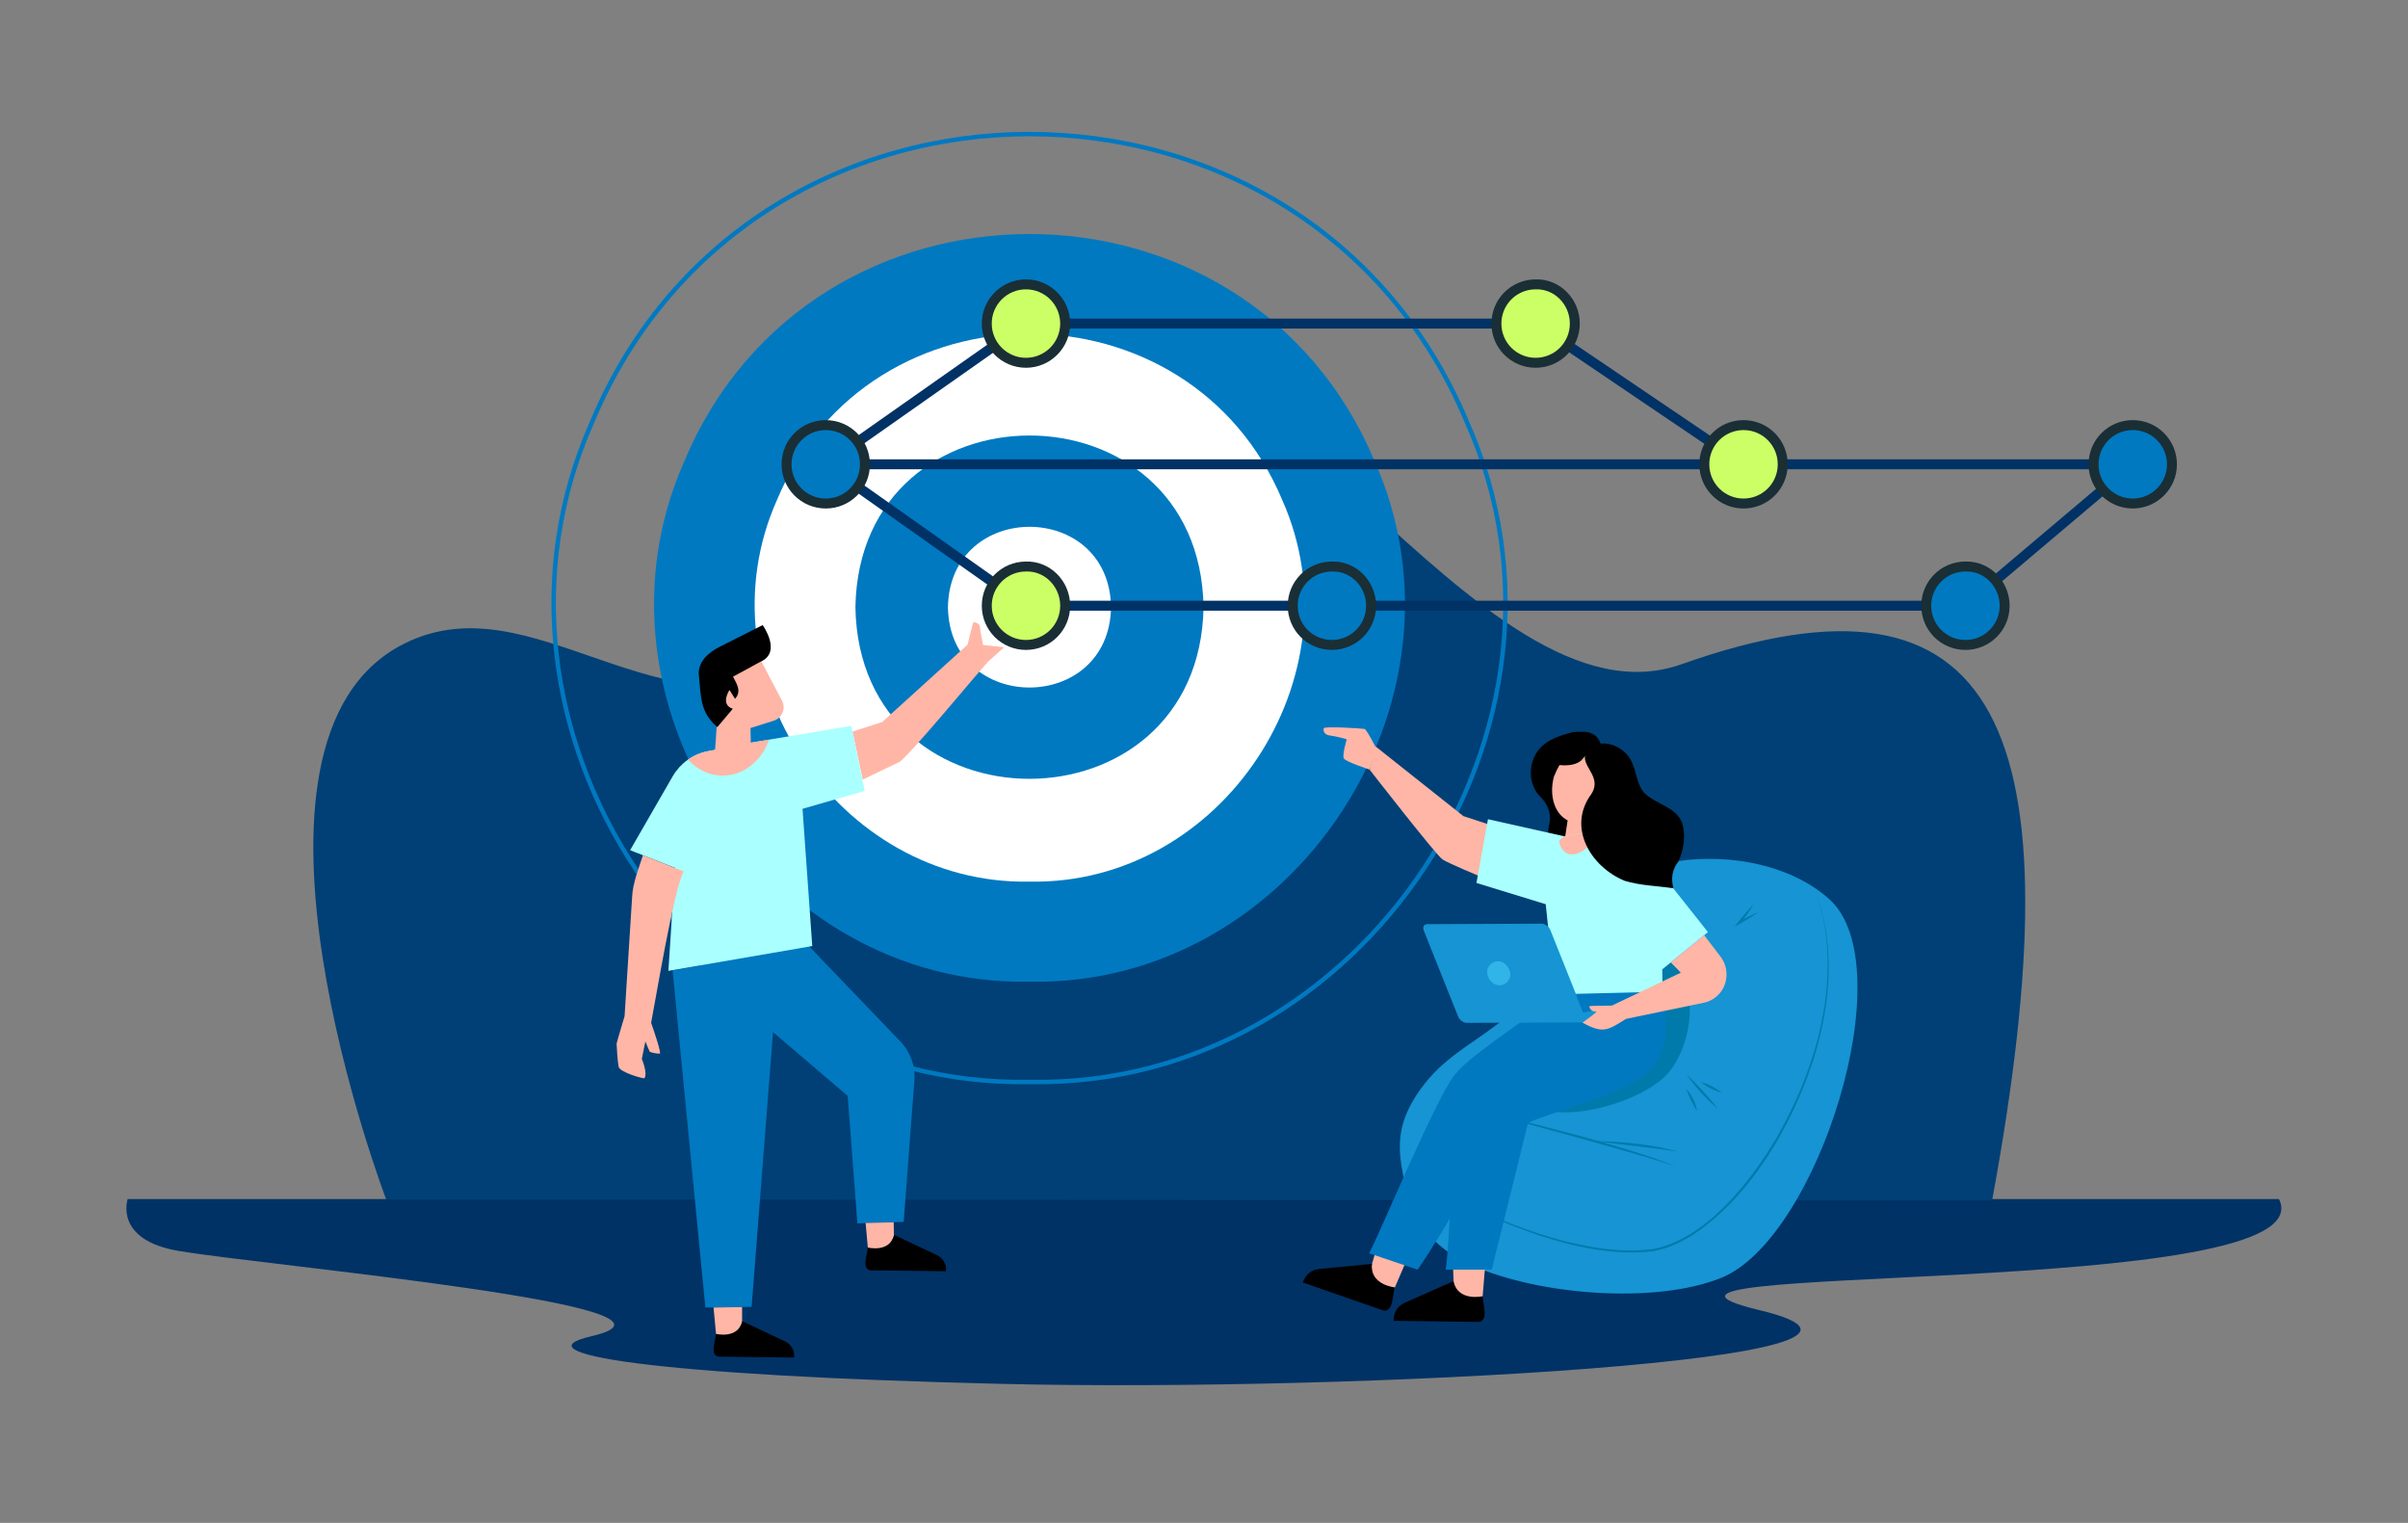 <?xml version="1.0" encoding="UTF-8" standalone="no"?>
<!-- Generator: Adobe Illustrator 28.0.0, SVG Export Plug-In . SVG Version: 6.00 Build 0)  -->

<svg
   version="1.1"
   id="Layer_1"
   x="0px"
   y="0px"
   viewBox="0 0 1088 688"
   style="enable-background:new 0 0 1088 688;"
   xml:space="preserve"
   sodipodi:docname="deterministic.svg"
   inkscape:version="1.3.2 (091e20ef0f, 2023-11-25, custom)"
   xmlns:inkscape="http://www.inkscape.org/namespaces/inkscape"
   xmlns:sodipodi="http://sodipodi.sourceforge.net/DTD/sodipodi-0.dtd"
   xmlns:xlink="http://www.w3.org/1999/xlink"
   xmlns="http://www.w3.org/2000/svg"
   xmlns:svg="http://www.w3.org/2000/svg"><rect x="0" y="0" width="1088" height="688" fill="#808080" stroke="none"/><defs
   id="defs57" /><sodipodi:namedview
   id="namedview57"
   pagecolor="#ffffff"
   bordercolor="#666666"
   borderopacity="1.0"
   inkscape:showpageshadow="2"
   inkscape:pageopacity="0.0"
   inkscape:pagecheckerboard="0"
   inkscape:deskcolor="#d1d1d1"
   inkscape:zoom="1.6182867"
   inkscape:cx="708.46532"
   inkscape:cy="382.19433"
   inkscape:window-width="1920"
   inkscape:window-height="1131"
   inkscape:window-x="0"
   inkscape:window-y="0"
   inkscape:window-maximized="1"
   inkscape:current-layer="g1246" />
<style
   type="text/css"
   id="style1">
	.st0{fill:#003266;}
	.st1{fill:#004076;}
	.st2{fill:#1694D3;}
	.st3{fill:#007AAA;}
	.st4{fill:none;stroke:#0079C1;stroke-width:2;stroke-miterlimit:10;}
	.st5{fill:#0079C1;}
	.st6{fill:#FFFFFF;}
	.st7{clip-path:url(#XMLID_00000123402399690132298670000004424108753266375335_);fill:#FFB6A6;}
	.st8{fill:#1A1A35;}
	.st9{clip-path:url(#XMLID_00000101800526973775095070000014979071516310800813_);fill:#FF8E00;}
	.st10{clip-path:url(#XMLID_00000101800526973775095070000014979071516310800813_);fill:#1A1A35;}
	.st11{fill:#FF8E00;}
	.st12{clip-path:url(#XMLID_00000006700081858586000840000015336470869858794923_);fill:#FF8E00;}
	.st13{fill:#FFB6A6;}
	.st14{clip-path:url(#XMLID_00000132080627231136645110000006003757588537655468_);fill:#FFB6A6;}
	.st15{fill:#31B4E8;}
	.st16{fill:#0B6BA9;}
	.st17{fill:none;stroke:#0B6BA9;stroke-width:2.747;stroke-miterlimit:10;}
	.st18{clip-path:url(#SVGID_00000141418011603815838960000015018736191872324267_);}
	.st19{fill:none;stroke:#004076;stroke-width:1.072;stroke-miterlimit:10;}
	.st20{fill:none;stroke:#003266;stroke-width:1.422;stroke-linecap:round;stroke-linejoin:round;stroke-miterlimit:10;}
	.st21{fill:none;stroke:#FFFFFF;stroke-width:5.687;stroke-miterlimit:10;}
	.st22{fill:#E2E6ED;}
	.st23{fill:#F7941E;}
	.st24{fill:#005C75;}
	.st25{fill:none;stroke:#0079C1;stroke-width:0.875;stroke-dasharray:1.312,0.437;}
	.st26{fill:none;stroke:#0079C1;stroke-width:0.962;stroke-linecap:square;}
	.st27{fill:#FFFFFF;stroke:#1A2E35;stroke-width:1.422;stroke-miterlimit:10;}
	.st28{fill:#0079C1;stroke:#1A2E35;stroke-width:1.422;stroke-miterlimit:10;}
	.st29{opacity:0.3;}
	.st30{fill:none;stroke:#003266;stroke-width:1.422;stroke-miterlimit:10;}
</style>
<g
   id="g2">
	<path
   class="st0"
   d="M57.7,541.7c0,0-6.5,18.6,23.4,23.5c40.8,6.8,244.2,25,186,38.5c-32.9,7.6,25.6,17.7,185.6,21.5   c160.1,3.8,434.7-11.2,342.3-33.3c-92.4-22.2,257.6-4.1,234.7-50.2H57.7z"
   id="path1" />
	<path
   class="st1"
   d="M174.5,541.9c0,0-79.1-207,7.9-251c58.2-29.4,114.9,44.7,188.5,10.3c65.5-30.6,36.7-121.5,104.8-146.3   c88.7-32.4,192,177.8,284,145.2c144.8-51.3,179.6,29.5,140.4,242.2L174.5,541.9z"
   id="path2" />
</g>
<g
   id="g12">
	<g
   id="g3">
		<path
   class="st2"
   d="M665.2,571.7c-21.3-9.5-28.6-23.8-32-45.1c-1.6-10.1-0.8-18.9,5.1-29.1c18.3-31.4,48.2-27.5,64.3-70.6    c16.2-43.1,89.9-50.9,123.8-20.8c33.9,30.2-5.1,153.6-48.7,171.2C747.7,589.4,695,585,665.2,571.7z"
   id="path3" />
	</g>
	<path
   class="st3"
   d="M754.9,434.8c12.4,9.5,10.5,34.8-0.3,48.9s-49.4,24.7-61.7,15.2c-12.4-9.5-9.1-35.8,1.7-49.9   C705.4,434.9,742.6,425.3,754.9,434.8z"
   id="path4" />
	<g
   id="g11">
		<path
   class="st3"
   d="M675.2,503.4c13.6,3.1,27.8,6.9,41.3,10.5c13.6,3.9,27.4,7.7,40.6,13C730.6,518.3,701.9,511.3,675.2,503.4    L675.2,503.4z"
   id="path5" />
		<path
   class="st3"
   d="M721.1,515.5c12.5,0.3,25.1,1.5,37.2,4.8C746.3,518.4,733,517.2,721.1,515.5L721.1,515.5z"
   id="path6" />
		<path
   class="st3"
   d="M792.4,408.4c-1.8,3.1-4,6.1-6.2,8.9c0,0-0.7-0.8-0.7-0.8c2.9-1.6,5.8-3.1,8.9-4.4c-3.3,2.4-7,4.5-10.6,6.5    C786.5,415.1,789.3,411.6,792.4,408.4L792.4,408.4z"
   id="path7" />
		<path
   class="st3"
   d="M762,485.3c5.1,4.9,9.9,10.2,14.3,15.7C770.9,496.5,766.1,491.2,762,485.3L762,485.3z"
   id="path8" />
		<path
   class="st3"
   d="M761.9,492c2.6,2.7,4.3,6.2,4.8,9.9C764.8,498.7,763.2,495.5,761.9,492L761.9,492z"
   id="path9" />
		<path
   class="st3"
   d="M768.5,488.8c3.4,1,6.6,2.6,9.3,4.8C774.4,492.7,771.3,491.1,768.5,488.8L768.5,488.8z"
   id="path10" />
		<path
   class="st3"
   d="M637.2,531.2c29.7,16.4,75.3,37.7,109.7,33.1c23.9-4.6,44-30.3,55.8-50.3c15.9-27.8,26.3-60.4,22.2-92.6    c-0.9-6.4-2.5-12.7-4.8-18.8c2.4,6,4,12.3,5,18.7c2.9,19.3,0,39.1-5.8,57.6c-9.6,29.4-28.1,61.5-54.3,78.9    c-5.5,3.5-11.5,6.3-18,7.4C712.3,569.8,667,548.2,637.2,531.2L637.2,531.2z"
   id="path11" />
	</g>
</g>
<g
   id="g55">
	<g
   id="g16">
		<path
   class="st4"
   d="M465.2,488.8c-150.4,2.8-258.8-160.7-197.7-298.1c72.5-173.5,322.8-173.5,395.3,0    C724,328.2,615.6,491.7,465.2,488.8z"
   id="path12" />
		<path
   class="st5"
   d="M465.2,443.5C346.5,445.8,261,316.8,309.2,208.4c57.2-136.9,254.6-136.9,311.9,0    C669.3,316.8,583.9,445.8,465.2,443.5z"
   id="path13" />
		<path
   class="st6"
   d="M465.2,398.3C378.3,399.9,315.7,305.4,351,226c41.9-100.3,186.5-100.3,228.4,0    C614.7,305.4,552.1,399.9,465.2,398.3z"
   id="path14" />
		<path
   class="st5"
   d="M543.8,274.3c-1.8,103.4-155.6,103.4-157.3,0C388.3,170.9,542.1,170.9,543.8,274.3z"
   id="path15" />
		<path
   class="st6"
   d="M502,274.3c-0.8,48.4-72.9,48.4-73.7,0C429.2,225.9,501.2,225.9,502,274.3z"
   id="path16" />
	</g>
	<g
   id="g36"
   transform="translate(20,16)">
		<path
   class="st5"
   d="M 386.9,454.6 333,398.4 295,421 c 1.4,1.3 66.7,56.9 68,58.1 l 4.4,57.6 20.9,-0.7 4.8,-63.3 c 0.7,-6.6 -1.6,-13.2 -6.2,-18.1 z"
   id="path17" />
		<polygon
   class="st5"
   points="319.6,574.4 332.1,414 283.9,422.4 298.7,574.7 "
   id="polygon17" />
		<g
   id="g18">
			<defs
   id="defs17">
				<path
   id="XMLID_00000045616340822321690680000012002101231188918672_"
   d="m 365.2,314.5 13.4,-4.3 39.6,-35.9 7.9,9.1 c -2,1.6 -38.4,46 -40.3,45.1 0,0 -16,7.7 -16,7.7 z" />
			</defs>
			<use
   xlink:href="#XMLID_00000045616340822321690680000012002101231188918672_"
   style="overflow:visible;fill:#ffb6a6"
   id="use17" />
			<clipPath
   id="XMLID_00000018208588971266568550000013501173931957635005_">
				<use
   xlink:href="#XMLID_00000045616340822321690680000012002101231188918672_"
   style="overflow:visible"
   id="use18" />
			</clipPath>
		</g>
		<g
   id="g20">
			<defs
   id="defs18">
				<path
   id="XMLID_00000137817195738786775750000012214939017233552316_"
   d="m 364.6,311.9 6.1,29.4 -28.1,8.1 4.4,62 -65,11.2 3,-46.5 -20.3,-8 19.3,-33.5 c 3.4,-5.8 9.1,-9.9 15.7,-11.2 l 19.7,-3.9" />
			</defs>
			<use
   xlink:href="#XMLID_00000137817195738786775750000012214939017233552316_"
   style="overflow:visible;fill:#aaffff;fill-opacity:1"
   id="use19" />
			<clipPath
   id="XMLID_00000103967443633162435390000004482912296710897296_">
				<use
   xlink:href="#XMLID_00000137817195738786775750000012214939017233552316_"
   style="overflow:visible"
   id="use20" />
			</clipPath>
			<path
   style="fill:#ffb6a6"
   d="m 289.8,326.1 c 12.9,14.9 32.8,8.4 38,-9 l -32.1,4.4 z"
   clip-path="url(#XMLID_00000103967443633162435390000004482912296710897296_)"
   id="path20" />
		</g>
		<g
   id="g22">
			<defs
   id="defs20">
				<path
   id="XMLID_00000071558675517366683650000002679023847108395963_"
   d="m 323,280.9 10.3,19.6 c 1.9,3.5 0.1,7.9 -3.7,9.1 l -10.5,3.3 0.3,15 -16.8,1.9 3.2,-45.9 z" />
			</defs>
			<use
   xlink:href="#XMLID_00000071558675517366683650000002679023847108395963_"
   style="overflow:visible;fill:#ffb6a6"
   id="use21" />
			<clipPath
   id="XMLID_00000096755067665926761840000014569734603333719970_">
				<use
   xlink:href="#XMLID_00000071558675517366683650000002679023847108395963_"
   style="overflow:visible"
   id="use22" />
			</clipPath>
		</g>
		<g
   id="g25">
			<g
   id="g24">
				<defs
   id="defs22">
					<path
   id="XMLID_00000132806716748073542550000006351654391137727893_"
   d="m 383.8,536.2 0.1,6.2 c 0,0 -2.1,6.6 -6.9,6.6 -4.8,0 -4.9,-1.5 -4.9,-1.5 l -1,-11 z" />
				</defs>
				<use
   xlink:href="#XMLID_00000132806716748073542550000006351654391137727893_"
   style="overflow:visible;fill:#ffb6a6"
   id="use23" />
				<clipPath
   id="XMLID_00000080174431708946743340000008173928129251552898_">
					<use
   xlink:href="#XMLID_00000132806716748073542550000006351654391137727893_"
   style="overflow:visible"
   id="use24" />
				</clipPath>
			</g>
			<path
   d="m 372.1,547.6 c 0,0 9.9,2.5 11.9,-5.7 l 19.3,9.1 c 2.8,1.3 4.4,4.2 4.1,7.3 -0.1,0 -33.8,-0.4 -33.9,-0.4 -4.6,-0.3 -1.4,-7.8 -1.4,-10.3 z"
   id="path24" />
		</g>
		<g
   id="g27">
			<g
   id="g26">
				<defs
   id="defs25">
					<path
   id="XMLID_00000086661220817177460410000010791308712392787124_"
   d="m 315.3,574.5 v 6.9 c 0,0 -2.1,6.6 -6.9,6.6 -4.7,0 -4.9,-1.5 -4.9,-1.5 l -1.1,-11.8 z" />
				</defs>
				<use
   xlink:href="#XMLID_00000086661220817177460410000010791308712392787124_"
   style="overflow:visible;fill:#ffb6a6"
   id="use25" />
				<clipPath
   id="XMLID_00000175282567216782411210000011509460153028378556_">
					<use
   xlink:href="#XMLID_00000086661220817177460410000010791308712392787124_"
   style="overflow:visible"
   id="use26" />
				</clipPath>
			</g>
			<path
   d="m 303.5,586.6 c 0,0 9.9,2.5 11.9,-5.7 l 19.3,9.1 c 2.8,1.3 4.4,4.2 4.1,7.3 -0.1,0 -33.8,-0.4 -33.9,-0.4 -4.6,-0.3 -1.4,-7.8 -1.4,-10.3 z"
   id="path26" />
		</g>
		<path
   d="m 323.5,283 c 0,0 -12,6.6 -12.3,6.7 1.3,2.7 4.2,6.5 0.9,10 l -2.5,-4 c 0,0 -4.4,6.6 1.5,8.5 l -7,8.3 c -7.9,-6.9 -7.3,-13.5 -8.3,-23.1 -0.8,-6.2 4.3,-10.7 9.4,-13.2 0,0 19.4,-9.8 19.4,-9.8 0,0 8.9,12.4 -1.1,16.6 z"
   id="path27" />
		
		<path
   class="st13"
   d="m 417.2,275.2 c 0,0 2.3,-10 2.7,-10.1 0.4,-0.2 2.8,0.7 2.8,1.8 0,1.1 1.5,8.5 1.5,8.5 l 9.5,1 -7.8,7 z"
   id="path35" />
		<path
   class="st13"
   d="m 288.9,377.7 -18.4,-7.3 c -1.9,5.8 -4.7,12.9 -4.9,19 0,0 -3.4,53.7 -3.4,53.7 0,0 -3.6,12 -3.6,12.4 0,0.4 0.4,7.9 0.9,10.4 0.5,2.6 11.5,5.6 11.7,5.2 1.5,-2.3 -1.2,-8.7 -1.2,-8.7 l 1.6,-7.9 c 0,0 1.6,4 1.9,4.5 0.2,0.5 3.5,1.1 4.6,1 0.8,-0.1 -2.4,-9.7 -3.9,-13.9 1.9,-9.6 10.3,-60.7 14.7,-68.4 z"
   id="path36" />
	</g>
	<g
   id="g54">
		<g
   id="g38">
			<g
   id="g37">
				<defs
   id="defs36">
					<path
   id="XMLID_00000126318745599164316900000009541096457141076887_"
   d="M656.5,571.9l0.3,7.6c0,0,2.1,7.5,7.5,7.6       c5.3,0.1,5.6-1.5,5.6-1.5l1.1-13.3L656.5,571.9z" />
				</defs>
				<use
   xlink:href="#XMLID_00000126318745599164316900000009541096457141076887_"
   style="overflow:visible;fill:#FFB6A6;"
   id="use36" />
				<clipPath
   id="XMLID_00000162342708694886873260000012385410651943645361_">
					<use
   xlink:href="#XMLID_00000126318745599164316900000009541096457141076887_"
   style="overflow:visible;"
   id="use37" />
				</clipPath>
			</g>
			<path
   d="M669.9,585.6c0,0-11.2,2.6-13.2-6.8l-22.1,9.8c-3.2,1.4-5.1,4.6-4.9,8.1l0,0l38,0.5C673.1,597.2,669.8,588.6,669.9,585.6     z"
   id="path37" />
		</g>
		<g
   id="g40">
			<g
   id="g39">
				<defs
   id="defs38">
					<path
   id="XMLID_00000111870283177755915490000007133872770799700917_"
   d="M621.8,564.4l-2.1,7.3c0,0-0.3,7.8,4.7,9.6       s5.8,0.4,5.8,0.4l5.3-12.3L621.8,564.4z" />
				</defs>
				<use
   xlink:href="#XMLID_00000111870283177755915490000007133872770799700917_"
   style="overflow:visible;fill:#FFB6A6;"
   id="use38" />
				<clipPath
   id="XMLID_00000094587285072795900240000011950947208664724919_">
					<use
   xlink:href="#XMLID_00000111870283177755915490000007133872770799700917_"
   style="overflow:visible;"
   id="use39" />
				</clipPath>
			</g>
			<path
   d="M630.2,581.6c0,0-11.4-1.1-10.3-10.6l-24,2.3c-3.4,0.3-6.3,2.8-7.2,6.1l35.9,12.5C629.6,593.6,629.2,584.4,630.2,581.6z"
   id="path39" />
		</g>
		<g
   id="g53">
			<path
   d="M697.9,336.1c-7.1,5.4-8.4,16.4-2.6,23.2c3.8,3.5,5.8,7.8,4.7,13c-4.6,20.3,15.1,22.7,30.4,22.2     c2.3-19.3-4.3-38.7-9.8-57c-1.4-5.9-5.9-8.1-11.6-6.3C705.2,332.2,700.8,333.8,697.9,336.1z"
   id="path40" />
			<path
   class="st5"
   d="M709.6,445.8c-8,6.3-45.8,31.1-51.4,38.8l0,0c-7.5,6.7-34.3,71.8-39.6,81.6l21.9,7.4     c12.4-17.8,35.8-59.3,46-78.8c0,0,49.3-31.6,49.3-31.6V447L709.6,445.8z"
   id="path41" />
			<path
   class="st5"
   d="M751.1,447c1.6,11,3.8,24.6-3.9,33.9l0,0c-6.6,12-45.4,20.9-56.8,26.4L674,573.6h-20.8     c2-11.8,3.3-75.1,10-84.5h0c5.7-14.7,44.9-33.2,56.7-42.1H751.1z"
   id="path42" />
			<g
   id="g49">
				<g
   id="g43">
					<defs
   id="defs42">
						<path
   id="XMLID_00000037660895084499481730000006568235275533148288_"
   d="M674,372.9l-12.8-4.2l-39.7-31.5l-2.6,10.6        c0,0,30.1,38.7,32.9,40.5c2.8,1.8,17.3,7.8,17.3,7.8L674,372.9z" />
					</defs>
					<use
   xlink:href="#XMLID_00000037660895084499481730000006568235275533148288_"
   style="overflow:visible;fill:#FFB6A6;"
   id="use42" />
					<clipPath
   id="XMLID_00000000219247839484180210000005859581488268840620_">
						<use
   xlink:href="#XMLID_00000037660895084499481730000006568235275533148288_"
   style="overflow:visible;"
   id="use43" />
					</clipPath>
				</g>
				<g
   id="g45">
					<defs
   id="defs43">
						<path
   id="XMLID_00000158029054963071255210000011759180318687484801_"
   d="M702.1,350.9c12.6-31.9,38.8-1.8,18.4,17.5        l-1.2,17.4l-13.1-1.3l2.1-13.9C702.5,367.8,699.8,359.5,702.1,350.9z" />
					</defs>
					<use
   xlink:href="#XMLID_00000158029054963071255210000011759180318687484801_"
   style="overflow:visible;fill:#FFB6A6;"
   id="use44" />
					<clipPath
   id="XMLID_00000050660844256796972920000001944687980094669741_">
						<use
   xlink:href="#XMLID_00000158029054963071255210000011759180318687484801_"
   style="overflow:visible;"
   id="use45" />
					</clipPath>
				</g>
				<g
   id="g48">
					<polygon
   class="st11"
   points="706.7,377.8 672.3,370.1 667.1,398.9 701,409.3      "
   id="polygon45"
   style="fill:#aaffff;fill-opacity:1" />
					<g
   id="g47">
						<defs
   id="defs45">
							<path
   id="XMLID_00000142870588312482286890000005864276382340895918_"
   d="M703.5,450.3c0,0-6.3-44.8-5.9-55.4         c0.5-10.7,9.1-17.1,9.1-17.1l12.9-2.3c0,0,22.5,1.1,27.3,16.1c4.8,15,4.2,58.7,4.2,58.7H703.5z" />
						</defs>
						<use
   xlink:href="#XMLID_00000142870588312482286890000005864276382340895918_"
   style="overflow:visible;fill:#aaffff;fill-opacity:1"
   id="use46" />
						<clipPath
   id="XMLID_00000110451951279901880960000009360824398427528350_">
							<use
   xlink:href="#XMLID_00000142870588312482286890000005864276382340895918_"
   style="overflow:visible;"
   id="use47" />
						</clipPath>
						<path
   style="clip-path:url(#XMLID_00000110451951279901880960000009360824398427528350_);fill:#FFB6A6;"
   d="M721.2,374.4        c-0.1,10-17,19.3-17.2,1.7L721.2,374.4z"
   clip-path="url(#XMLID_00000110451951279901880960000009360824398427528350_)"
   id="path47" />
					</g>
					<polygon
   class="st11"
   points="743.5,385.5 771.7,421.1 751.1,437.9 732.6,414.4      "
   id="polygon47"
   style="fill:#aaffff;fill-opacity:1" />
				</g>
				<path
   class="st13"
   d="M621.9,338.2c0,0-4.4-8.7-5.4-8.9c-1.1-0.2-18-1.3-18.4-0.3c-0.3,1.1,0.1,3,2.9,3.3      c2.8,0.3,7.5,1.7,7.5,1.7s-2.2,7.2-1.3,8.7c1,1.5,11.7,5,11.7,5L621.9,338.2z"
   id="path48" />
			</g>
			<g
   id="g51">
				<path
   class="st2"
   d="M714.4,461.9l43.6-10c2-0.4,1.9-2.6,1.6-4.2l-45.1,9.9V461.9z"
   id="path49" />
				<path
   class="st2"
   d="M714.4,461.9l-51.7,0.2c-1.5,0-3.3-1.3-3.9-2.9l-15.5-38.8c-0.6-1.6,0-2.9,1.6-2.9l51.7-0.2      c1.5,0,3.3,1.3,3.9,2.9l15.5,38.8C716.6,460.6,715.9,461.9,714.4,461.9z"
   id="path50" />
				<polygon
   class="st5"
   points="759.5,447.8 711.9,449 715.3,457.4     "
   id="polygon50" />
				<path
   class="st15"
   d="M681.3,436.9c4.1,6.1-4.1,11.7-8.3,5.6C669,436.4,677.2,430.8,681.3,436.9z"
   id="path51" />
			</g>
			<g
   id="g52">
				<defs
   id="defs51">
					<path
   id="XMLID_00000022529475121824963310000013760732293271509170_"
   d="M777.4,432.2l-7.4-9.7l-15.1,12.3l4.6,4.6l-31.2,14.9       c0,0-9.7,0.1-10,0.2c-0.5,0.2,0.3,2.7,3,2.5c0.6,0.1-6.3,5-6.3,5c9.5,5.2,11.4,3.4,19.7-1.7c0,0,35.2-7.3,35.2-7.3       c5-1.1,8.9-5,9.9-10l0,0C780.6,439.1,779.7,435.2,777.4,432.2z" />
				</defs>
				<use
   xlink:href="#XMLID_00000022529475121824963310000013760732293271509170_"
   style="overflow:visible;fill:#FFB6A6;"
   id="use51" />
				<clipPath
   id="XMLID_00000043435119466028924770000012369923031335176097_">
					<use
   xlink:href="#XMLID_00000022529475121824963310000013760732293271509170_"
   style="overflow:visible;"
   id="use52" />
				</clipPath>
			</g>
			<path
   d="M718.7,337.5c-8.2,7.3,6.1,11.8,0.4,21.1c-11.2,15-0.5,32.9,14.9,39.3c7.1,2.2,14.8,2.3,22.1,3.4     c-1.2-4.3-0.6-8.6,2.2-12c2.5-5.3,3.5-12,1.7-17.6c-2.8-7.2-11.9-8.4-17-13.4c-3.4-3.7-3.5-9.4-5.7-14     C734.4,337.6,725.2,333.4,718.7,337.5z"
   id="path52" />
			<path
   d="M714.3,343.7c-3,2.3-7,2.2-10.5,1.9c0.3-2.9,0.2-5.9,1-8.6c2.7-7.3,16.2-9.5,18.5-0.7C716.2,339.6,719,338.7,714.3,343.7     z"
   id="path53" />
		</g>
	</g>
</g><g
   id="g1247"
   transform="matrix(3.163,0,0,3.163,-1469.348,-96.418)">
		
		<g
   id="g1246">
			<line
   class="st32"
   x1="588.1"
   y1="96.8"
   x2="769.2"
   y2="96.8"
   id="line1240"
   style="fill:none;stroke:#003266;stroke-width:1.422;stroke-miterlimit:10" />
			<polyline
   class="st32"
   points="582.5,96.8 611.1,76.7 683.9,76.7 713.6,96.8    "
   id="polyline1240"
   style="fill:none;stroke:#003266;stroke-width:1.422;stroke-miterlimit:10" />
			<path
   class="st30"
   d="m 719.2,96.8 c 0,3.1 -2.5,5.6 -5.6,5.6 -3.1,0 -5.6,-2.5 -5.6,-5.6 0,-3.1 2.5,-5.6 5.6,-5.6 3.1,0 5.6,2.5 5.6,5.6 z"
   id="path1241"
   style="fill:#ccff66;stroke:#1a2e35;stroke-width:1.422;stroke-miterlimit:10;fill-opacity:1" />
			<circle
   class="st30"
   cx="611.1"
   cy="76.7"
   r="5.6"
   id="circle1241"
   style="fill:#ccff66;stroke:#1a2e35;stroke-width:1.422;stroke-miterlimit:10;fill-opacity:1" />
			<path
   class="st30"
   d="m 689.5,76.7 c 0,3.1 -2.5,5.6 -5.6,5.6 -3.1,0 -5.6,-2.5 -5.6,-5.6 0,-3.1 2.5,-5.6 5.6,-5.6 3.1,-0.1 5.6,2.5 5.6,5.6 z"
   id="path1242"
   style="fill:#ccff66;stroke:#1a2e35;stroke-width:1.422;stroke-miterlimit:10;fill-opacity:1" />
			<polyline
   class="st32"
   points="582.5,96.8 611.1,117 745.3,117 769.2,96.8    "
   id="polyline1242"
   style="fill:none;stroke:#003266;stroke-width:1.422;stroke-miterlimit:10" />
			<path
   class="st30"
   d="m 660.4,117 c 0,3.1 -2.5,5.6 -5.6,5.6 -3.1,0 -5.6,-2.5 -5.6,-5.6 0,-3.1 2.5,-5.6 5.6,-5.6 3.1,-0.1 5.6,2.5 5.6,5.6 z"
   id="path1243"
   style="fill:#0079c1;stroke:#1a2e35;stroke-width:1.422;stroke-miterlimit:10" />
			<path
   class="st30"
   d="m 616.7,117 c 0,3.1 -2.5,5.6 -5.6,5.6 -3.1,0 -5.6,-2.5 -5.6,-5.6 0,-3.1 2.5,-5.6 5.6,-5.6 3.1,-0.1 5.6,2.5 5.6,5.6 z"
   id="path1244"
   style="fill:#ccff66;stroke:#1a2e35;stroke-width:1.422;stroke-miterlimit:10;fill-opacity:1" />
			<path
   class="st30"
   d="m 750.9,117 c 0,3.1 -2.5,5.6 -5.6,5.6 -3.1,0 -5.6,-2.5 -5.6,-5.6 0,-3.1 2.5,-5.6 5.6,-5.6 3.1,-0.1 5.6,2.5 5.6,5.6 z"
   id="path1245"
   style="fill:#0079c1;stroke:#1a2e35;stroke-width:1.422;stroke-miterlimit:10" />
			<circle
   class="st30"
   cx="769.2"
   cy="96.8"
   r="5.6"
   id="circle1245"
   style="fill:#0079c1;stroke:#1a2e35;stroke-width:1.422;stroke-miterlimit:10" />
			<path
   class="st30"
   d="m 588.1,96.8 c 0,3.1 -2.5,5.6 -5.6,5.6 -3.1,0 -5.6,-2.5 -5.6,-5.6 0,-3.1 2.5,-5.6 5.6,-5.6 3.1,0 5.6,2.5 5.6,5.6 z"
   id="path1246"
   style="fill:#0079c1;stroke:#1a2e35;stroke-width:1.422;stroke-miterlimit:10" />
		</g>
	</g>

</svg>
